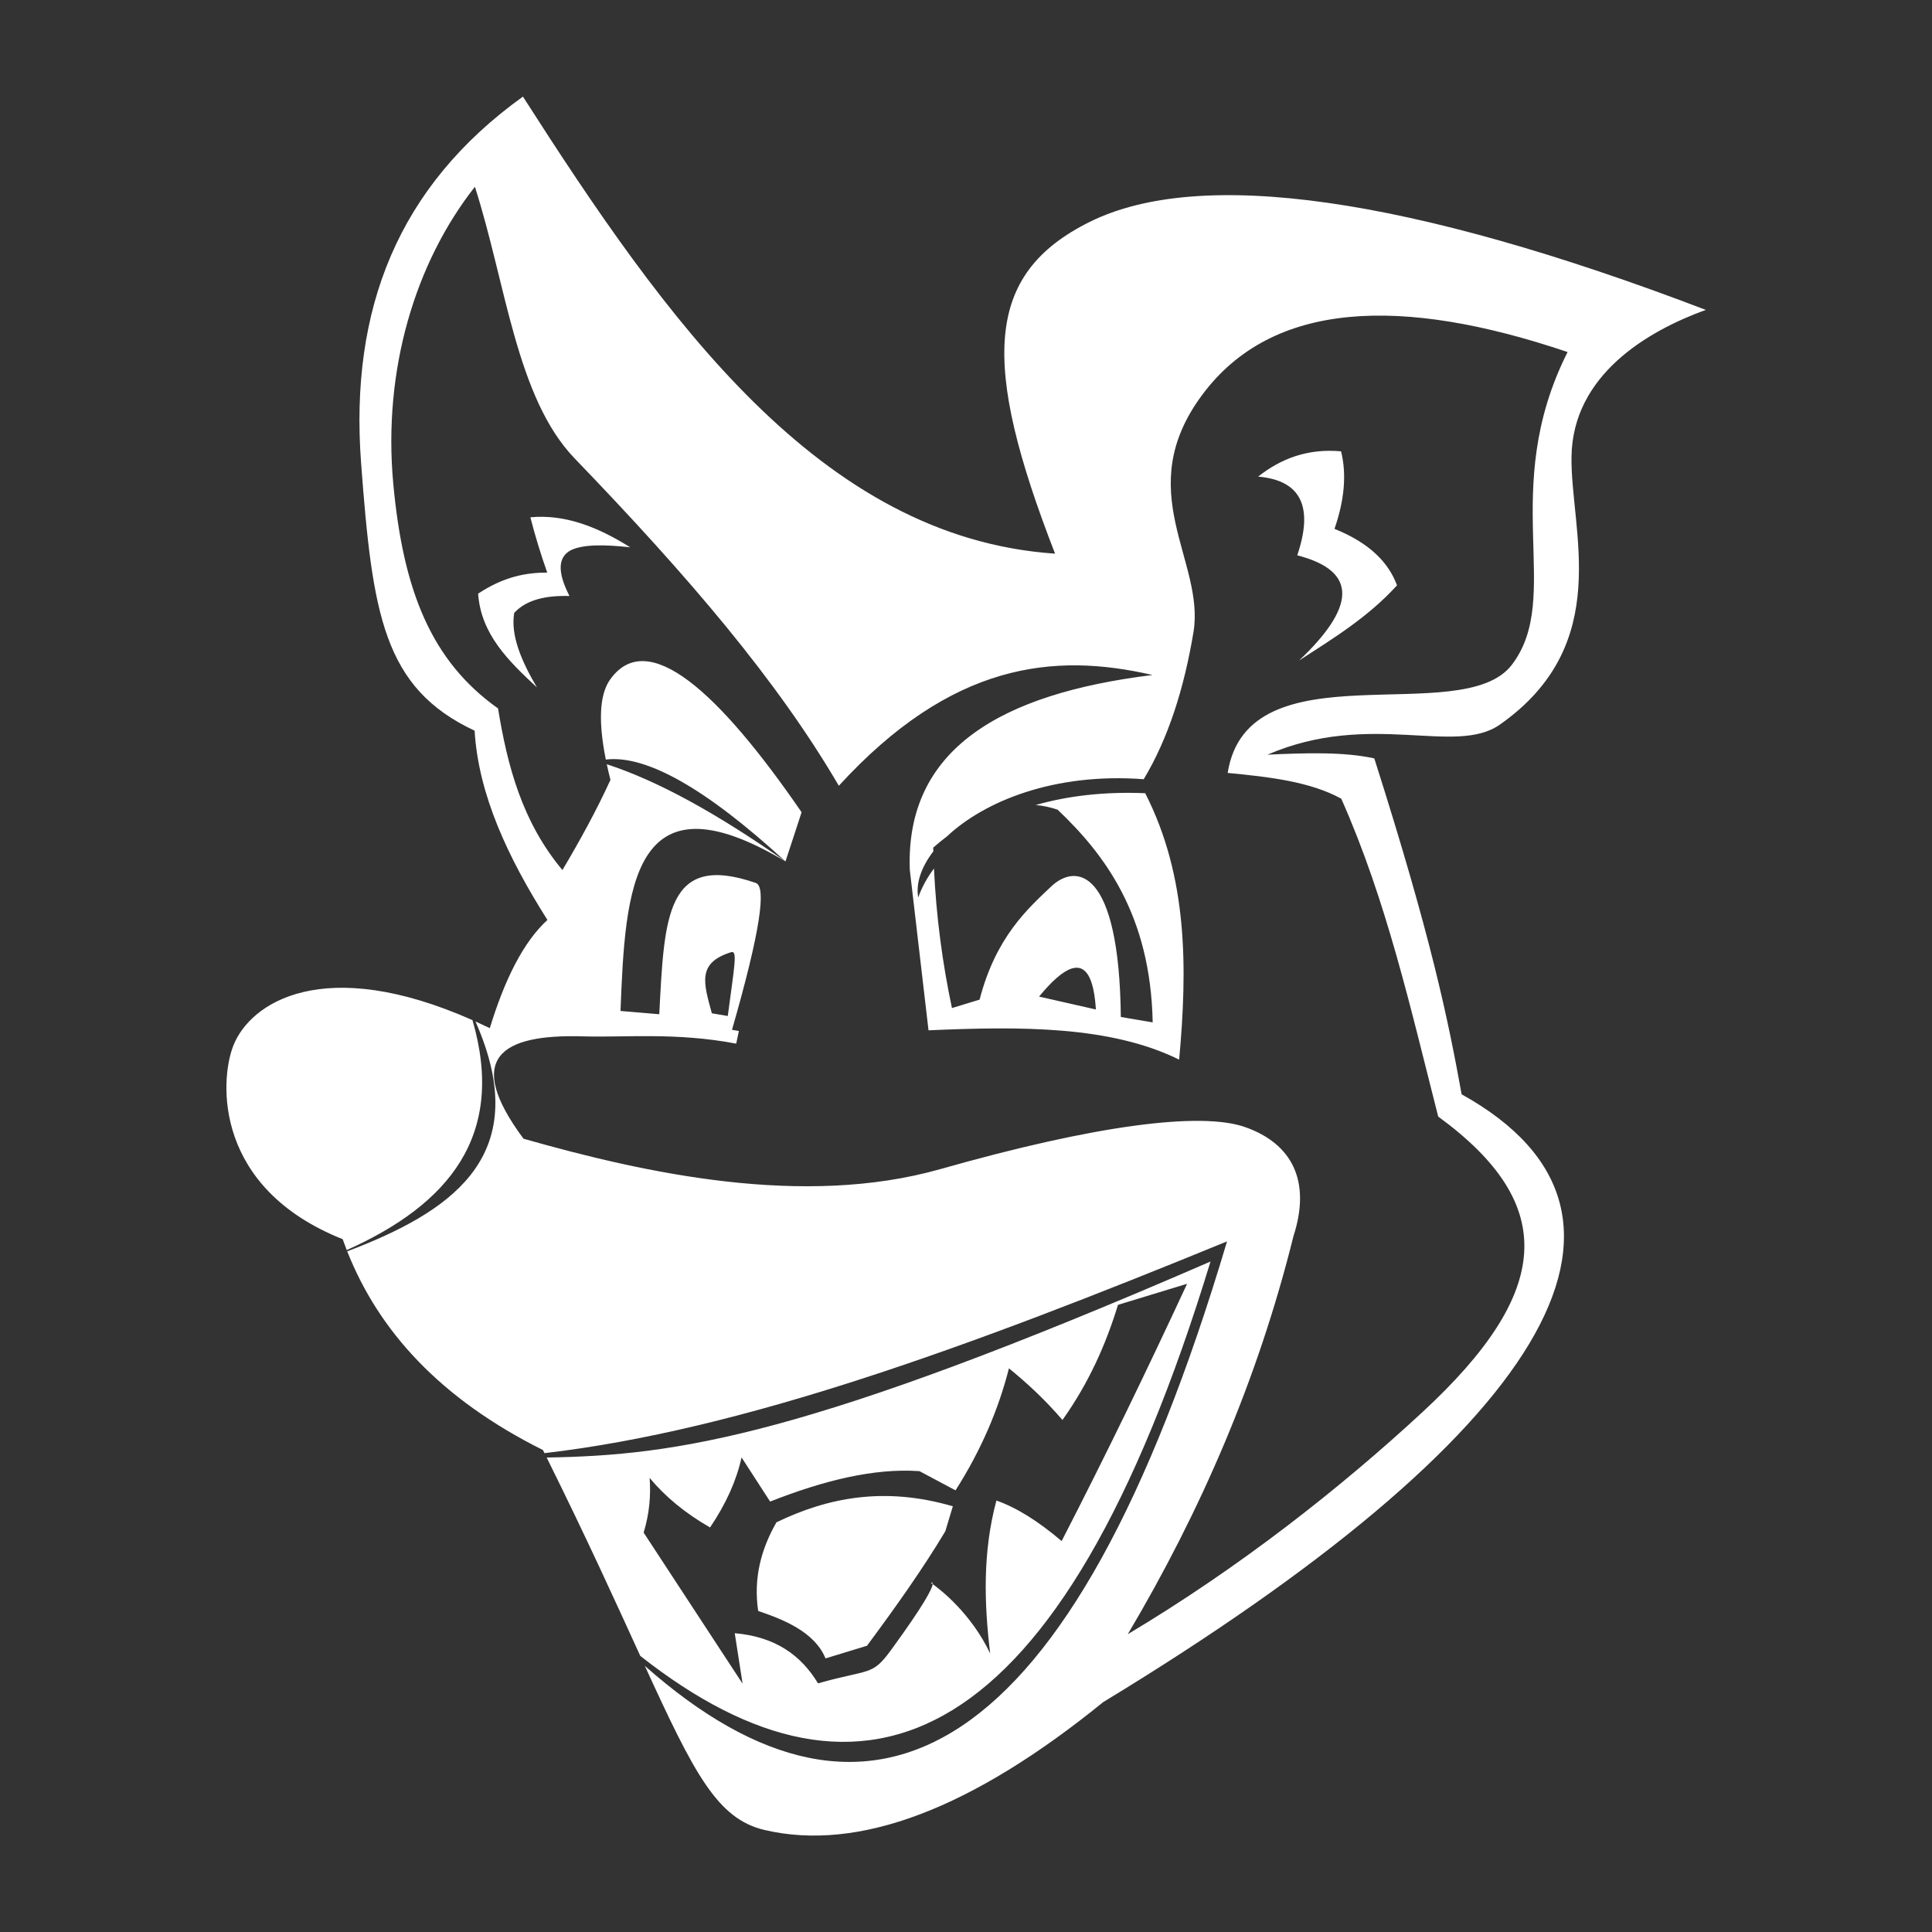<?xml version="1.0" encoding="UTF-8" standalone="no"?>
<!DOCTYPE svg PUBLIC "-//W3C//DTD SVG 1.1//EN" "http://www.w3.org/Graphics/SVG/1.1/DTD/svg11.dtd">
<svg width="100%" height="100%" viewBox="0 0 1000 1000" version="1.1" xmlns="http://www.w3.org/2000/svg" xmlns:xlink="http://www.w3.org/1999/xlink" xml:space="preserve" xmlns:serif="http://www.serif.com/" style="fill-rule:evenodd;clip-rule:evenodd;stroke-linejoin:round;stroke-miterlimit:2;">
    <rect x="0" y="0" width="1000" height="1000" fill="#333333" stroke="none"/>
    <g transform="matrix(1.012,0,0,1.012,-5.95,-5.95)">
        <path d="M249.065,528.319C251.478,529.405 253.916,530.544 256.393,531.743C264.004,506.826 273.574,487.629 285.87,476.397C265.658,444.481 250.587,412.333 248.621,379.593C201.945,357.707 196.367,320.026 190.571,242.778C184.651,163.864 209.582,101.116 273.334,55.292C346.015,168.763 425.083,280.856 545.5,289.054C507.559,191.441 509.351,146.069 563.277,119.344C619.636,91.413 726.285,106.305 878.323,164.374C848.325,175.25 810.302,197.722 809.641,239.402C809.045,276.96 831.683,335.256 773.034,376.467C750.037,392.626 706.865,369.14 654.117,391.873C674.001,390.931 693.473,390.38 708.779,393.778C738.133,485.952 746.54,527.574 753.448,565.578C865.449,627.771 794.624,740.169 570.118,876.445C503.071,930.91 445.154,953.146 396.915,941.846C372.743,936.185 360.951,913.074 335.691,857.916C451.094,959.998 553.318,910.121 633.458,640.801C500.935,695.145 385.636,737.315 284.362,749.11L283.565,747.509C231.103,721.34 199.613,686.708 183.469,645.889C209.749,635.923 232.749,624.137 246.323,607.131C261.145,588.561 264.726,563.768 249.065,528.319ZM285.477,751.353C306.186,793.079 321.296,826.422 333.356,852.812C447.601,942.687 547.909,903.908 625.011,651.103C418.449,740.738 352.17,750.247 285.477,751.353ZM482.913,816.084C482.997,815.206 482.531,815.15 481.978,815.435C481.978,815.435 482.311,815.652 482.913,816.084C482.687,818.428 478.53,826.632 461.572,849.855C451.806,863.229 450.942,859.308 424.26,866.846C415.67,852.598 402.528,842.978 381.674,841.204L385.684,867.022L335.076,789.744C338.096,779.809 338.799,770.582 338.134,761.771C345.84,771.01 355.841,779.548 369.04,787.112C377.319,774.865 382.602,762.935 385.157,751.293L399.771,773.877C427.027,763.143 452.901,756.674 476.146,758.311L494.594,768.136C507.864,747.304 516.628,726.502 521.916,705.722C530.938,713.079 540.026,721.38 549.288,732.142C562.726,713.262 571.505,693.507 577.687,673.262L613.03,662.483C592.992,705.693 571.857,749.435 548.862,794.079C536.841,783.834 525.72,776.924 515.499,773.35C508.43,799.826 509.208,825.781 512.316,851.58C502.585,831.066 486.883,818.927 482.913,816.084ZM493.216,776.283C458.223,766.071 429.292,771.799 403.004,784.48C395.175,798.154 391.172,812.998 393.655,829.824C406.085,834.019 422.491,840.372 428.095,854.087L449.301,847.62C464.194,827.582 478.126,807.865 489.381,789.041L493.216,776.283ZM591.609,411.578C613.36,454.206 613.282,500.649 608.968,547.833C573.763,530.478 527.803,530.789 480.782,532.844L471.206,450.779C468.924,388.915 517.854,360.651 595.331,351.116C544.747,339.431 492.547,344.834 434.911,407.766C403.34,353.808 358.267,301.047 299.812,240.366C269.919,209.335 264.689,150.94 248.77,101.413C218.23,140.235 201.66,195.059 207.018,253.214C212.073,308.085 226.511,344.018 260.603,368.213C265.414,397.65 272.939,426.259 293.54,450.88C302.649,435.521 311.015,420.245 318.104,404.759C317.392,401.954 316.768,399.287 316.225,396.751C329.658,401.139 343.613,407.459 357.967,415.26C374.07,424.012 390.675,434.628 407.61,446.472C366.454,408.688 336.127,391.902 315.73,394.364C311.113,371.311 313.536,359.641 317.913,353.467C337.109,326.39 373.755,360.065 415.861,421.302C413.32,429.264 410.543,437.521 407.61,446.472C328.772,399.445 325.681,460.727 323.243,522.944L343.07,524.623C345.648,474.565 346.614,441.62 392.447,457.481C397.863,459.355 394.95,481.561 380.268,532.594L383.798,533.191C383.339,535.313 382.881,537.47 382.424,539.663C351.676,533.795 325.804,536.579 304.027,535.936C261.786,534.687 243.064,547.135 273.638,588.291C336.029,606.023 416.739,623.733 486.968,603.796C565.889,581.393 619.87,574.346 642.667,582.332C666.9,590.821 676.52,610.147 667.422,638.169C649.216,711.52 619.988,778.823 582.701,841.704C640.002,807.486 691.443,766.964 733.47,728.073C799.663,666.818 803.194,622.058 741.466,576.958C727.435,522.005 715.078,466.541 691.885,414.382C676.152,405.697 655.146,403.236 633.782,401.198C644.186,335.886 753.735,379.272 779.153,345.867C805.774,310.882 771.888,256.952 807.637,185.931C722.472,157.15 656.812,159.779 621.05,207.449C583.939,256.917 622.371,292.753 616.281,329.275C611.499,357.954 603.425,383.49 590.846,404.416C544.98,400.953 509.233,415.793 490.257,433.632C487.913,435.41 485.556,437.333 483.187,439.399C483.203,440.044 483.219,440.688 483.238,441.331C476.992,449.474 474.226,457.78 475.517,464.916C477.311,459.793 480.016,454.815 483.567,450.092C484.737,474.778 487.904,498.52 492.763,521.464L506.9,517.153C515.252,484.945 531.704,470.552 543.371,459.407C556.126,447.223 578.319,449.721 579.14,526.025L595.433,528.783C594.365,473.736 570.741,442.73 546.804,419.997C543.102,418.745 539.365,417.953 535.594,417.615C551.74,412.992 570.583,410.685 591.609,411.578ZM183.216,645.246C182.494,643.398 181.805,641.544 181.146,639.676C115.471,613.5 118.134,558.975 125.147,540.865C133.775,518.583 171.471,493.936 247.531,527.634C264.742,586.772 235.389,621.893 183.216,645.246ZM378.112,525.525C381.571,499.323 383.198,491.818 379.753,492.906C362.416,498.381 365.671,508.426 369.966,524.147L378.112,525.525ZM553.831,501.309C549.383,502.782 543.846,507.661 537.33,515.598L566.381,522.191C566.277,520.593 566.148,518.998 565.964,517.408C565.841,516.346 565.695,515.286 565.519,514.232C565.362,513.284 565.179,512.34 564.964,511.403C564.802,510.7 564.622,510.001 564.417,509.309C564.267,508.803 564.104,508.301 563.924,507.804C562.911,504.998 561.186,501.81 558.062,501.019C557.604,500.903 557.132,500.844 556.66,500.835C555.788,500.819 554.936,500.982 554.101,501.223L553.831,501.309ZM328.18,285.797C311.686,275.403 294.822,268.781 277.146,270.457C279.595,280.011 282.469,289.436 285.768,298.731C274.913,298.73 263.516,300.831 250.426,309.509C251.846,330.255 265.991,343.969 280.507,357.478C272.533,343.919 266.955,330.855 268.874,319.335C275.272,312.475 285.293,310.386 297.148,310.712C290.752,298.285 291.353,290.779 297.75,287.351C304.181,284.143 315.413,284.414 328.18,285.797ZM649.372,249.65C661.058,240.41 674.734,235.172 691.784,236.715C694.762,248.684 693.394,261.978 688.425,276.37C706.577,283.677 716.053,293.669 720.409,305.245C705.536,321.611 687.792,332.381 670.328,343.696C698.407,317.077 701.375,298.141 669.375,289.905C677.564,265.708 671.854,251.594 649.372,249.65Z" style="fill:white;"/>
    </g>
</svg>
